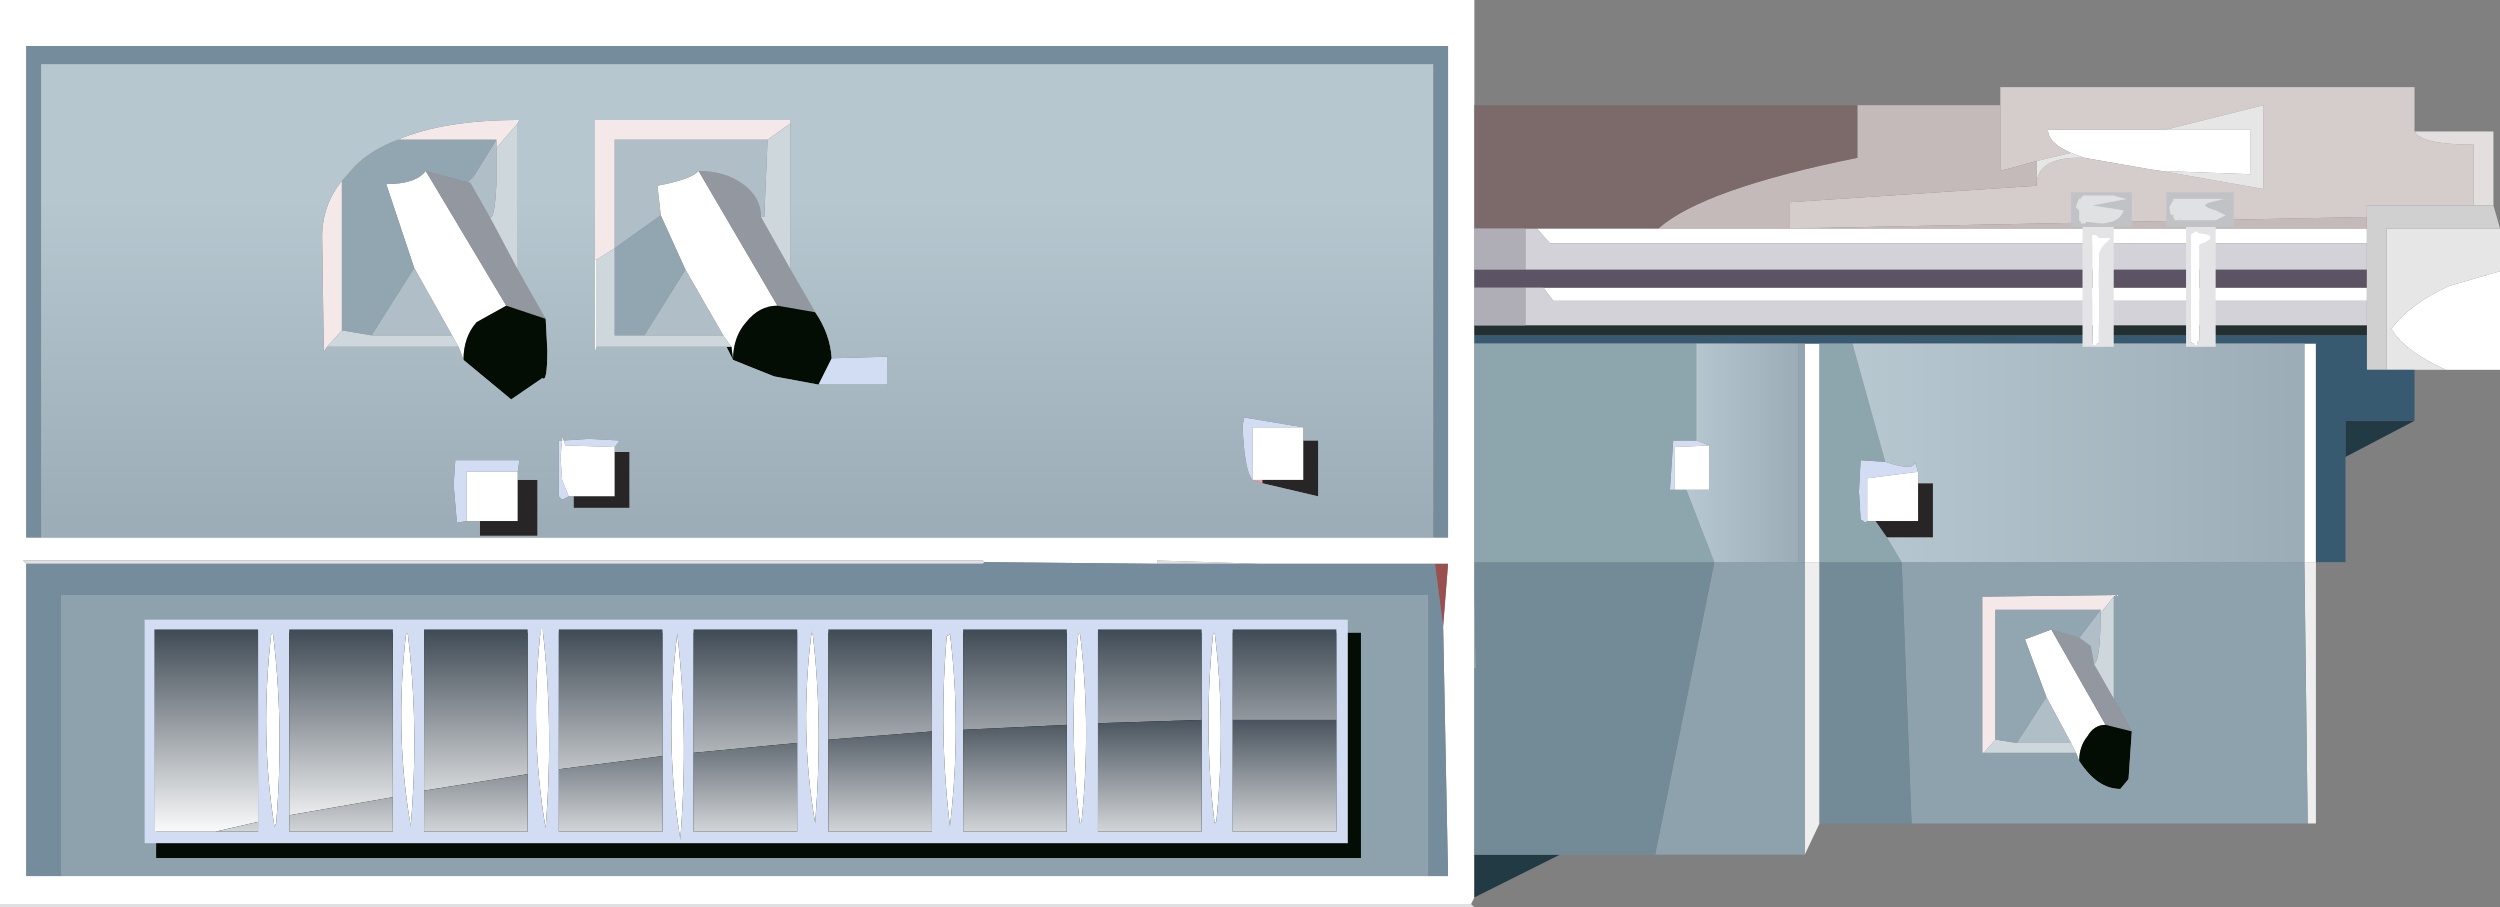 <?xml version="1.0" encoding="UTF-8" standalone="no"?>
<svg xmlns:ffdec="https://www.free-decompiler.com/flash" xmlns:xlink="http://www.w3.org/1999/xlink" ffdec:objectType="shape" height="27.6px" width="76.05px" xmlns="http://www.w3.org/2000/svg">
  <rect width="100%" height="100%" fill="#808080" stroke="none"/>
  <g transform="matrix(1.0, 0.0, 0.0, 1.0, 38.05, 13.8)">
    <path d="M22.3 9.1 L22.25 9.1 22.25 4.35 26.35 4.3 26.25 4.35 25.85 4.85 25.85 4.75 22.65 4.75 22.65 8.7 22.3 9.1 M-25.95 -9.55 Q-24.55 -10.15 -22.25 -10.15 L-22.3 -10.05 -22.95 -9.3 -22.95 -9.55 -25.95 -9.55 M-28.1 -3.25 L-28.2 -3.1 -28.25 -6.6 Q-28.25 -7.55 -27.65 -8.3 L-27.65 -3.75 -28.1 -3.25 M-19.95 -5.9 L-19.95 -10.15 -14.0 -10.15 -14.0 -10.05 -14.7 -9.55 -19.35 -9.55 -19.35 -6.25 -19.9 -5.9 -19.95 -5.9" fill="#f4e8e8" fill-rule="evenodd" stroke="none"/>
    <path d="M33.95 -6.4 L9.1 -6.4 8.7 -6.85 12.4 -6.85 16.4 -6.85 33.95 -6.85 33.95 -6.4 M6.8 -10.6 L6.8 -6.85 6.8 -5.6 6.8 -5.05 6.8 -3.9 6.8 -3.6 6.8 -3.35 6.8 3.3 6.8 4.3 6.8 6.5 6.8 12.2 6.8 13.5 6.7 13.7 -38.05 13.7 -38.05 -13.8 6.8 -13.8 6.8 -10.6 M1.6 -0.8 L1.6 -0.4 1.6 0.8 0.35 0.8 0.05 0.8 0.05 -0.8 1.6 -0.8 M33.95 -4.65 L9.2 -4.65 8.9 -5.05 33.95 -5.05 33.95 -4.65 M13.25 1.1 L12.9 1.1 12.9 -0.2 13.95 -0.25 13.95 1.1 13.25 1.1 M32.05 -3.35 L32.4 -3.35 32.4 3.3 32.05 3.3 32.05 -3.35 M16.85 -3.35 L17.3 -3.35 17.3 3.3 16.85 3.3 16.85 -3.35 M19.0 2.05 L18.75 2.05 18.75 0.75 20.3 0.55 20.3 0.9 20.3 2.05 19.0 2.05 M27.7 -8.6 L27.35 -8.65 25.35 -9.0 24.95 -9.15 Q24.25 -9.45 24.25 -9.85 L27.8 -9.85 30.4 -9.85 30.4 -8.5 27.7 -8.6 M38.0 -5.55 L38.0 -2.55 36.35 -2.55 Q35.05 -3.15 34.7 -3.8 35.25 -4.55 36.45 -5.1 L38.0 -5.55 M25.2 9.35 L25.1 9.1 24.95 8.8 24.2 7.4 23.55 5.65 24.35 5.35 26.0 8.25 Q25.65 8.25 25.45 8.6 25.2 8.9 25.2 9.35 M5.55 2.55 L6.0 2.55 6.0 -12.4 -37.25 -12.4 -37.25 2.55 -36.8 2.55 5.55 2.55 M5.85 5.25 L6.0 3.35 5.6 3.35 0.25 3.35 -2.85 3.25 -2.85 3.35 -8.1 3.3 -8.15 3.25 -37.35 3.25 -37.25 3.35 -37.25 12.85 -36.2 12.85 5.4 12.85 6.0 12.85 5.85 5.25 M-23.95 -2.85 L-24.1 -3.25 -24.3 -3.6 -25.45 -5.65 -26.3 -8.2 Q-25.4 -8.2 -25.1 -8.6 L-22.65 -4.5 -23.55 -4.0 Q-23.95 -3.55 -23.95 -2.85 M-20.95 -0.4 Q-20.95 -0.6 -20.9 -0.4 L-20.85 -0.25 -19.35 -0.2 -19.35 -0.05 -19.35 1.3 -20.6 1.3 -20.75 1.3 -20.95 0.8 -21.0 0.1 -20.95 -0.4 M-19.95 -5.9 L-19.9 -5.9 -19.9 -3.25 -19.95 -3.1 -19.95 -5.9 M-17.95 -7.25 L-18.05 -8.15 Q-17.0 -8.35 -16.8 -8.6 L-14.4 -4.5 Q-14.95 -4.5 -15.35 -4.0 -15.75 -3.55 -15.75 -2.85 L-15.8 -3.25 -16.05 -3.6 -17.2 -5.6 -17.95 -7.25 M-22.3 0.55 L-22.3 0.8 -22.3 2.05 -23.45 2.05 -23.85 2.05 -23.85 0.55 -22.3 0.55" fill="#ffffff" fill-rule="evenodd" stroke="none"/>
    <path d="M26.25 7.45 L26.8 8.45 26.0 8.25 24.35 5.35 25.2 5.6 25.55 5.85 25.65 6.4 26.25 7.45 M-22.3 -5.6 L-21.45 -4.1 -22.65 -4.5 -25.1 -8.6 -23.8 -8.25 -23.75 -8.25 -23.15 -7.2 -22.3 -5.6 M-14.0 -5.6 L-13.25 -4.3 -14.4 -4.5 -16.8 -8.6 Q-16.0 -8.6 -15.45 -8.2 -14.9 -7.8 -14.9 -7.2 L-14.0 -5.6" fill="#93979f" fill-rule="evenodd" stroke="none"/>
    <path d="M26.8 8.45 L26.7 9.9 26.45 10.2 Q25.75 10.2 25.2 9.35 25.2 8.9 25.45 8.6 25.65 8.25 26.0 8.25 L26.8 8.45 M-21.45 -4.1 L-21.4 -3.15 Q-21.4 -2.15 -21.55 -2.3 L-22.5 -1.65 -23.95 -2.85 Q-23.95 -3.55 -23.55 -4.0 L-22.65 -4.5 -21.45 -4.1 M-13.25 -4.3 Q-12.8 -3.65 -12.75 -2.9 L-13.15 -2.1 -14.5 -2.35 -15.75 -2.85 -15.95 -3.25 -15.8 -3.25 -15.75 -2.85 Q-15.75 -3.55 -15.35 -4.0 -14.95 -4.5 -14.4 -4.5 L-13.25 -4.3" fill="#030d04" fill-rule="evenodd" stroke="none"/>
    <path d="M0.05 0.8 Q-0.2 0.5 -0.25 -0.85 L-0.2 -1.1 1.6 -0.8 0.05 -0.8 0.05 0.8 M12.9 1.1 L12.75 1.1 12.85 -0.4 13.55 -0.4 13.95 -0.25 12.9 -0.2 12.9 1.1 M18.75 2.05 L18.7 2.1 18.55 2.0 18.5 1.15 18.55 0.2 19.3 0.25 Q20.2 0.55 20.2 0.25 L20.3 0.55 18.75 0.75 18.75 2.05 M-20.75 1.3 L-20.95 1.4 -21.05 1.3 -21.05 -0.4 -20.95 -0.4 -21.0 0.1 -20.95 0.8 -20.75 1.3 M-20.9 -0.4 L-20.15 -0.45 -19.2 -0.4 -19.35 -0.2 -20.85 -0.25 -20.9 -0.4 M-12.75 -2.9 L-11.05 -2.95 -11.05 -2.1 -13.15 -2.1 -12.75 -2.9 M-23.85 2.05 L-24.15 2.1 -24.25 0.95 -24.2 0.2 -22.25 0.2 -22.3 0.55 -23.85 0.55 -23.85 2.05" fill="#d2ddf3" fill-rule="evenodd" stroke="none"/>
    <path d="M1.6 -0.4 L2.05 -0.4 2.05 1.3 0.35 0.9 0.35 0.8 1.6 0.8 1.6 -0.4 M19.35 2.55 L19.0 2.05 20.3 2.05 20.3 0.9 20.75 0.9 20.75 2.55 19.35 2.55 M-19.35 -0.05 L-18.9 -0.05 -18.9 1.65 -20.6 1.65 -20.6 1.3 -19.35 1.3 -19.35 -0.05 M-22.3 0.8 L-21.7 0.8 -21.7 2.5 -23.45 2.5 -23.45 2.05 -22.3 2.05 -22.3 0.8" fill="#272525" fill-rule="evenodd" stroke="none"/>
    <path d="M-38.05 13.7 L6.7 13.7 6.8 13.8 -38.05 13.8 -38.05 13.7 M-37.25 3.35 L-37.35 3.25 -8.15 3.25 -8.1 3.3 -8.15 3.35 -37.25 3.35 M-2.85 3.35 L-2.85 3.25 0.25 3.35 -2.85 3.35" fill="#e0e0e2" fill-rule="evenodd" stroke="none"/>
    <path d="M5.6 3.35 L6.0 3.35 5.85 5.25 5.6 3.35" fill="#9a504f" fill-rule="evenodd" stroke="none"/>
    <path d="M16.4 -6.85 L16.4 -7.65 23.9 -8.15 Q23.9 -9.05 25.35 -9.0 L27.35 -8.65 27.7 -8.6 30.8 -8.05 30.8 -10.6 27.8 -9.85 24.25 -9.85 Q24.25 -9.45 24.95 -9.15 L23.9 -8.9 22.8 -8.6 22.8 -10.6 22.8 -11.15 35.4 -11.15 35.4 -9.8 Q35.6 -9.4 37.2 -9.4 L37.2 -7.55 33.95 -7.55 33.95 -7.2 16.4 -6.85" fill="#d5cccc" fill-rule="evenodd" stroke="none"/>
    <path d="M37.2 -7.55 L37.2 -9.4 Q35.6 -9.4 35.4 -9.8 L37.8 -9.8 37.8 -7.55 37.2 -7.55" fill="#e3dfdf" fill-rule="evenodd" stroke="none"/>
    <path d="M23.9 -8.15 L23.9 -8.9 24.95 -9.15 25.35 -9.0 Q23.9 -9.05 23.9 -8.15 M35.4 -2.55 L34.55 -2.55 34.55 -6.85 38.0 -6.85 38.0 -5.55 36.45 -5.1 Q35.25 -4.55 34.7 -3.8 35.05 -3.15 36.35 -2.55 L35.4 -2.55 M27.8 -9.85 L30.8 -10.6 30.8 -8.05 27.7 -8.6 30.4 -8.5 30.4 -9.85 27.8 -9.85" fill="#e6e6e6" fill-rule="evenodd" stroke="none"/>
    <path d="M8.35 -5.6 L33.95 -5.6 33.95 -5.05 8.9 -5.05 8.35 -5.05 6.8 -5.05 6.8 -5.6 8.35 -5.6" fill="#5c5364" fill-rule="evenodd" stroke="none"/>
    <path d="M33.95 -5.6 L33.95 -6.4 33.95 -6.85 33.95 -7.2 33.95 -7.55 37.2 -7.55 37.8 -7.55 38.0 -6.85 34.55 -6.85 34.55 -2.55 33.95 -2.55 33.95 -3.6 33.95 -3.9 33.95 -4.65 33.95 -5.05 33.95 -5.6" fill="#d0d0d0" fill-rule="evenodd" stroke="none"/>
    <path d="M12.4 -6.85 Q13.75 -8.05 18.45 -9.0 L18.45 -10.6 22.8 -10.6 22.8 -8.6 23.9 -8.9 23.9 -8.15 16.4 -7.65 16.4 -6.85 12.4 -6.85 M16.4 -6.85 L33.95 -7.2 33.95 -6.85 16.4 -6.85" fill="#c5baba" fill-rule="evenodd" stroke="none"/>
    <path d="M8.35 -6.85 L8.7 -6.85 9.1 -6.4 33.95 -6.4 33.95 -5.6 8.35 -5.6 8.35 -6.85 M8.9 -5.05 L9.2 -4.65 33.95 -4.65 33.95 -3.9 8.35 -3.9 8.35 -5.05 8.9 -5.05" fill="#d3d2d8" fill-rule="evenodd" stroke="none"/>
    <path d="M6.8 -3.35 L6.8 -3.6 33.95 -3.6 33.95 -2.55 34.55 -2.55 35.4 -2.55 35.4 -1.0 33.3 -1.0 33.3 0.1 33.3 3.3 32.4 3.3 32.4 -3.35 32.05 -3.35 18.3 -3.35 17.3 -3.35 16.85 -3.35 16.65 -3.35 13.55 -3.35 6.8 -3.35" fill="#375a70" fill-rule="evenodd" stroke="none"/>
    <path d="M8.35 -3.9 L33.95 -3.9 33.95 -3.6 6.8 -3.6 6.8 -3.9 8.35 -3.9" fill="#242f31" fill-rule="evenodd" stroke="none"/>
    <path d="M33.3 0.1 L33.3 -1.0 35.4 -1.0 33.3 0.1 M6.8 13.5 L6.8 12.2 9.4 12.2 6.8 13.5" fill="#223a44" fill-rule="evenodd" stroke="none"/>
    <path d="M16.85 3.3 L17.3 3.3 17.3 11.25 16.85 12.2 16.85 3.3 M32.05 3.3 L32.4 3.3 32.4 9.6 32.4 11.25 32.15 11.25 32.05 3.3" fill="#eeeeee" fill-rule="evenodd" stroke="none"/>
    <path d="M8.7 -6.85 L8.35 -6.85 6.8 -6.85 6.8 -10.6 18.45 -10.6 18.45 -9.0 Q13.75 -8.05 12.4 -6.85 L8.7 -6.85" fill="#7c6969" fill-rule="evenodd" stroke="none"/>
    <path d="M8.35 -6.85 L8.35 -5.6 6.8 -5.6 6.8 -6.85 8.35 -6.85 M8.35 -5.05 L8.35 -3.9 6.8 -3.9 6.8 -5.05 8.35 -5.05" fill="#afaeb7" fill-rule="evenodd" stroke="none"/>
    <path d="M0.35 0.9 L0.05 0.8 0.35 0.8 0.35 0.9" fill="#ec9ba1" fill-rule="evenodd" stroke="none"/>
    <path d="M20.1 11.25 L19.8 3.3 32.05 3.3 32.15 11.25 20.1 11.25 M16.65 3.3 L16.85 3.3 16.85 12.2 12.3 12.2 14.1 3.3 16.65 3.3 M6.8 6.5 L6.8 4.3 6.85 6.55 6.8 6.5 M26.25 4.35 L26.35 4.3 22.25 4.35 22.25 9.1 22.3 9.1 25.1 9.1 25.2 9.35 Q25.75 10.2 26.45 10.2 L26.7 9.9 26.8 8.45 26.25 7.45 26.25 4.35 M5.4 12.85 L-36.2 12.85 -36.2 4.3 5.4 4.3 5.4 12.85" fill="#8da2ad" fill-rule="evenodd" stroke="none"/>
    <path d="M-36.8 2.55 L-37.25 2.55 -37.25 -12.4 6.0 -12.4 6.0 2.55 5.55 2.55 5.55 -11.85 -36.8 -11.85 -36.8 2.55 M5.85 5.25 L6.0 12.85 5.4 12.85 5.4 4.3 -36.2 4.3 -36.2 12.85 -37.25 12.85 -37.25 3.35 -8.15 3.35 -8.1 3.3 -2.85 3.35 0.25 3.35 5.6 3.35 5.85 5.25" fill="#748c9c" fill-rule="evenodd" stroke="none"/>
    <path d="M22.3 9.1 L22.65 8.7 23.3 8.8 24.95 8.8 25.1 9.1 22.3 9.1 M25.85 4.85 L26.25 4.35 26.25 7.45 25.65 6.4 Q25.85 6.3 25.85 4.85 M-22.3 -10.05 L-22.3 -5.6 -23.15 -7.2 Q-23.0 -7.1 -22.95 -8.2 L-22.95 -9.3 -22.3 -10.05 M-24.1 -3.25 L-28.1 -3.25 -27.65 -3.75 -26.75 -3.6 -24.3 -3.6 -24.1 -3.25 M-23.75 -8.25 L-23.8 -8.25 -23.6 -8.5 -23.75 -8.25 M-19.9 -5.9 L-19.35 -6.25 -19.35 -3.6 -18.45 -3.6 -16.05 -3.6 -15.8 -3.25 -15.95 -3.25 -19.9 -3.25 -19.9 -5.9 M-14.7 -9.55 L-14.0 -10.05 -14.0 -5.6 -14.9 -7.2 -14.8 -7.2 -14.7 -9.55" fill="#cdd7dc" fill-rule="evenodd" stroke="none"/>
    <path d="M25.85 4.75 L25.85 4.85 Q25.85 6.3 25.65 6.4 L25.55 5.85 25.2 5.6 25.85 4.75 M24.2 7.4 L24.95 8.8 23.3 8.8 24.2 7.4 M-22.95 -9.55 L-22.95 -9.3 -22.95 -8.2 Q-23.0 -7.1 -23.15 -7.2 L-23.75 -8.25 -23.6 -8.5 -22.95 -9.55 M-26.75 -3.6 L-25.45 -5.65 -24.3 -3.6 -26.75 -3.6 M-19.35 -6.25 L-19.35 -9.55 -14.7 -9.55 -14.8 -7.2 -14.9 -7.2 Q-14.9 -7.8 -15.45 -8.2 -16.0 -8.6 -16.8 -8.6 -17.0 -8.35 -18.05 -8.15 L-17.95 -7.25 -19.35 -6.25 M-17.2 -5.6 L-16.05 -3.6 -18.45 -3.6 -17.2 -5.6" fill="#afbec7" fill-rule="evenodd" stroke="none"/>
    <path d="M16.65 -3.35 L16.85 -3.35 16.85 3.3 16.65 3.3 16.65 -3.35 M22.65 8.7 L22.65 4.75 25.85 4.75 25.2 5.6 24.35 5.35 23.55 5.65 24.2 7.4 23.3 8.8 22.65 8.7 M-27.65 -8.3 L-27.25 -8.75 Q-26.75 -9.25 -25.95 -9.55 L-22.95 -9.55 -23.6 -8.5 -23.8 -8.25 -25.1 -8.6 Q-25.4 -8.2 -26.3 -8.2 L-25.45 -5.65 -26.75 -3.6 -27.65 -3.75 -27.65 -8.3 M-19.35 -6.25 L-17.95 -7.25 -17.2 -5.6 -18.45 -3.6 -19.35 -3.6 -19.35 -6.25" fill="#92a6b1" fill-rule="evenodd" stroke="none"/>
    <path d="M6.8 3.3 L14.1 3.3 12.3 12.2 9.4 12.2 6.8 12.2 6.8 6.5 6.85 6.55 6.8 4.3 6.8 3.3 M17.3 3.3 L19.8 3.3 20.1 11.25 17.3 11.25 17.3 3.3" fill="#728b96" fill-rule="evenodd" stroke="none"/>
    <path d="M13.55 -0.4 L12.85 -0.4 12.75 1.1 12.9 1.1 13.25 1.1 14.1 3.3 6.8 3.3 6.8 -3.35 13.55 -3.35 13.55 -0.4 M17.3 -3.35 L18.3 -3.35 19.3 0.25 18.55 0.2 18.5 1.15 18.55 2.0 18.7 2.1 18.75 2.05 19.0 2.05 19.35 2.55 19.8 3.3 17.3 3.3 17.3 -3.35" fill="#8da5ad" fill-rule="evenodd" stroke="none"/>
    <path d="M0.35 0.9 L2.05 1.3 2.05 -0.4 1.6 -0.4 1.6 -0.8 -0.2 -1.1 -0.25 -0.85 Q-0.2 0.5 0.05 0.8 L0.35 0.9 M5.55 2.55 L-36.8 2.55 -36.8 -11.85 5.55 -11.85 5.55 2.55 M-22.3 -10.05 L-22.25 -10.15 Q-24.55 -10.15 -25.95 -9.55 -26.75 -9.25 -27.25 -8.75 L-27.65 -8.3 Q-28.25 -7.55 -28.25 -6.6 L-28.2 -3.1 -28.1 -3.25 -24.1 -3.25 -23.95 -2.85 -22.5 -1.65 -21.55 -2.3 Q-21.4 -2.15 -21.4 -3.15 L-21.45 -4.1 -22.3 -5.6 -22.3 -10.05 M-20.95 -0.4 L-21.05 -0.4 -21.05 1.3 -20.95 1.4 -20.75 1.3 -20.6 1.3 -20.6 1.65 -18.9 1.65 -18.9 -0.05 -19.35 -0.05 -19.35 -0.2 -19.2 -0.4 -20.15 -0.45 -20.9 -0.4 Q-20.95 -0.6 -20.95 -0.4 M-14.0 -10.05 L-14.0 -10.15 -19.95 -10.15 -19.95 -5.9 -19.95 -3.1 -19.9 -3.25 -15.95 -3.25 -15.75 -2.85 -14.5 -2.35 -13.15 -2.1 -11.05 -2.1 -11.05 -2.95 -12.75 -2.9 Q-12.8 -3.65 -13.25 -4.3 L-14.0 -5.6 -14.0 -10.05 M-22.3 0.55 L-22.25 0.2 -24.2 0.2 -24.25 0.95 -24.15 2.1 -23.85 2.05 -23.45 2.05 -23.45 2.5 -21.7 2.5 -21.7 0.8 -22.3 0.8 -22.3 0.55" fill="url(#gradient0)" fill-rule="evenodd" stroke="none"/>
    <path d="M13.55 -0.4 L13.55 -3.35 16.65 -3.35 16.65 3.3 14.1 3.3 13.25 1.1 13.95 1.1 13.95 -0.25 13.55 -0.4" fill="url(#gradient1)" fill-rule="evenodd" stroke="none"/>
    <path d="M18.3 -3.35 L32.05 -3.35 32.05 3.3 19.8 3.3 19.35 2.55 20.75 2.55 20.75 0.9 20.3 0.9 20.3 0.55 20.2 0.25 Q20.2 0.55 19.3 0.25 L18.3 -3.35" fill="url(#gradient2)" fill-rule="evenodd" stroke="none"/>
    <path d="M26.25 -6.9 L26.25 -3.25 25.3 -3.25 25.3 -6.9 26.25 -6.9 M29.35 -6.9 L29.35 -3.25 28.45 -3.25 28.45 -6.9 29.35 -6.9 M25.6 -6.6 L25.6 -6.55 25.6 -6.4 25.6 -5.8 25.6 -5.15 25.6 -4.55 25.6 -3.95 25.6 -3.35 25.6 -3.3 25.7 -3.3 25.75 -3.35 25.8 -3.35 25.8 -3.55 25.8 -4.15 25.8 -4.75 25.8 -5.35 25.8 -6.0 Q25.8 -6.25 26.15 -6.55 L25.8 -6.55 25.7 -6.65 25.6 -6.65 25.6 -6.6 M28.8 -6.75 L28.7 -6.75 28.7 -6.7 28.65 -6.7 28.6 -6.65 28.6 -6.45 28.6 -5.8 28.6 -5.2 28.6 -4.55 28.6 -3.95 28.6 -3.4 28.65 -3.35 28.7 -3.35 28.7 -3.3 28.8 -3.3 28.8 -3.35 28.8 -3.4 28.85 -3.45 28.85 -3.65 28.85 -4.25 28.85 -4.85 28.85 -5.5 28.85 -6.1 28.85 -6.35 Q29.55 -6.65 28.8 -6.7 L28.8 -6.75" fill="#e4e4e7" fill-rule="evenodd" stroke="none"/>
    <path d="M26.65 -7.75 L26.6 -7.75 26.25 -7.85 25.3 -7.85 25.3 -7.8 25.25 -7.8 25.25 -7.75 25.2 -7.75 25.15 -7.65 25.1 -7.5 25.2 -7.4 25.2 -7.25 25.2 -7.15 25.2 -7.1 25.25 -7.05 25.25 -7.0 25.3 -7.0 25.35 -7.0 25.4 -7.0 25.4 -7.05 25.9 -7.0 Q26.45 -7.05 26.55 -7.4 L25.6 -7.55 26.65 -7.75 M25.3 -6.9 L24.95 -6.9 24.95 -7.95 26.8 -7.95 26.8 -6.9 26.25 -6.9 25.3 -6.9 M28.45 -6.9 L27.85 -6.9 27.85 -7.95 29.9 -7.95 29.9 -6.9 29.35 -6.9 28.45 -6.9 M28.25 -7.1 L28.25 -7.15 28.3 -7.2 28.25 -7.1 29.35 -7.1 29.65 -7.25 29.35 -7.4 Q28.8 -7.55 29.2 -7.65 L29.6 -7.75 29.25 -7.75 28.3 -7.75 28.15 -7.75 28.05 -7.75 28.1 -7.65 28.05 -7.7 27.95 -7.5 Q27.95 -7.25 28.05 -7.25 L28.1 -7.25 28.05 -7.2 28.1 -7.15 28.1 -7.1 28.15 -7.1 28.2 -7.1 28.25 -7.1" fill="#c1c2c6" fill-rule="evenodd" stroke="none"/>
    <path d="M28.8 -6.75 L28.8 -6.7 Q29.55 -6.65 28.85 -6.35 L28.85 -6.1 28.85 -5.5 28.85 -4.85 28.85 -4.25 28.85 -3.65 28.85 -3.45 28.8 -3.4 28.8 -3.35 28.8 -3.3 28.7 -3.3 28.7 -3.35 28.65 -3.35 28.6 -3.4 28.6 -3.95 28.6 -4.55 28.6 -5.2 28.6 -5.8 28.6 -6.45 28.6 -6.65 28.65 -6.7 28.7 -6.7 28.7 -6.75 28.8 -6.75 M25.6 -6.6 L25.6 -6.65 25.7 -6.65 25.8 -6.55 26.15 -6.55 Q25.8 -6.25 25.8 -6.0 L25.8 -5.35 25.8 -4.75 25.8 -4.15 25.8 -3.55 25.8 -3.35 25.75 -3.35 25.7 -3.3 25.6 -3.3 25.6 -3.35 25.6 -3.95 25.6 -4.55 25.6 -5.15 25.6 -5.8 25.6 -6.4 25.6 -6.55 25.6 -6.6" fill="#ffffff" fill-rule="evenodd" stroke="none"/>
    <path d="M26.65 -7.75 L25.6 -7.55 26.55 -7.4 Q26.45 -7.05 25.9 -7.0 L25.4 -7.05 25.4 -7.0 25.35 -7.0 25.3 -7.0 25.25 -7.0 25.25 -7.05 25.2 -7.1 25.2 -7.15 25.2 -7.25 25.2 -7.4 25.1 -7.5 25.15 -7.65 25.2 -7.75 25.25 -7.75 25.25 -7.8 25.3 -7.8 25.3 -7.85 26.25 -7.85 26.6 -7.75 26.65 -7.75 M29.6 -7.75 L29.2 -7.65 Q28.8 -7.55 29.35 -7.4 L29.65 -7.25 29.35 -7.1 28.25 -7.1 28.2 -7.1 28.15 -7.1 28.1 -7.1 28.1 -7.15 28.05 -7.2 28.1 -7.25 28.05 -7.25 Q27.95 -7.25 27.95 -7.5 L28.05 -7.7 28.1 -7.65 28.05 -7.75 28.15 -7.75 28.3 -7.75 29.25 -7.75 29.6 -7.75 M28.25 -7.1 L28.3 -7.2 28.25 -7.15 28.25 -7.1" fill="#e0e1e2" fill-rule="evenodd" stroke="none"/>
    <path d="M3.35 5.45 L3.35 12.3 -33.3 12.3 -33.3 5.45 3.35 5.45" fill="#030d04" fill-rule="evenodd" stroke="none"/>
    <path d="M-29.75 5.45 L-29.8 5.5 Q-30.15 8.55 -29.7 11.35 L-29.65 11.25 Q-29.4 8.25 -29.75 5.45 M-30.2 11.2 L-30.2 5.35 -33.35 5.35 -33.35 11.5 -31.5 11.5 -30.2 11.5 -30.2 11.2 M-17.9 9.2 L-17.9 5.35 -21.05 5.35 -21.05 9.6 -21.05 11.5 -17.9 11.5 -17.9 9.2 M-22.0 9.75 L-22.0 5.35 -25.15 5.35 -25.15 10.25 -25.15 11.5 -22.0 11.5 -22.0 9.75 M-21.55 5.3 L-21.6 5.35 Q-21.95 8.5 -21.45 11.4 L-21.45 11.35 Q-21.2 8.2 -21.55 5.3 M-25.65 5.45 L-25.7 5.5 Q-26.05 8.55 -25.55 11.35 L-25.55 11.25 Q-25.3 8.25 -25.65 5.45 M-13.8 8.8 L-13.8 5.35 -16.95 5.35 -16.95 9.1 -16.95 11.5 -13.8 11.5 -13.8 8.8 M-17.45 5.45 L-17.45 5.5 Q-17.85 8.75 -17.35 11.75 L-17.35 11.65 Q-17.1 8.45 -17.45 5.45 M-26.1 10.45 L-26.1 5.35 -29.25 5.35 -29.25 11.0 -29.25 11.5 -26.1 11.5 -26.1 10.45 M-5.6 8.25 L-5.6 5.35 -8.75 5.35 -8.75 8.4 -8.75 11.5 -5.6 11.5 -5.6 8.25 M-9.7 8.45 L-9.7 5.35 -12.85 5.35 -12.85 8.7 -12.85 11.5 -9.7 11.5 -9.7 8.45 M-9.15 5.5 L-9.25 5.55 Q-9.5 8.5 -9.15 11.35 L-9.15 11.3 Q-8.8 8.3 -9.15 5.5 M-13.35 5.3 L-13.35 5.35 Q-13.75 8.4 -13.25 11.25 L-13.25 11.2 Q-13.0 8.05 -13.35 5.3 M2.6 8.1 L2.6 5.35 -0.55 5.35 -0.55 8.1 -0.55 11.5 2.6 11.5 2.6 8.1 M-1.5 8.1 L-1.5 5.35 -4.65 5.35 -4.65 8.2 -4.65 11.5 -1.5 11.5 -1.5 8.1 M-1.1 5.45 L-1.15 5.5 Q-1.45 8.45 -1.1 11.25 L-1.05 11.2 Q-0.75 8.2 -1.1 5.45 M-5.2 5.45 L-5.25 5.5 Q-5.55 8.45 -5.2 11.25 L-5.15 11.2 Q-4.85 8.25 -5.2 5.45 M2.95 5.05 L2.95 11.85 -33.65 11.85 -33.65 5.05 2.95 5.05" fill="#d2ddf3" fill-rule="evenodd" stroke="none"/>
    <path d="M-31.5 11.5 L-33.35 11.5 -33.35 5.35 -30.2 5.35 -30.2 11.2 -31.5 11.5 M-21.05 9.6 L-21.05 5.35 -17.9 5.35 -17.9 9.2 -21.05 9.6 M-25.15 10.25 L-25.15 5.35 -22.0 5.35 -22.0 9.75 -25.15 10.25 M-16.95 9.1 L-16.95 5.35 -13.8 5.35 -13.8 8.8 -16.95 9.1 M-29.25 11.0 L-29.25 5.35 -26.1 5.35 -26.1 10.45 -29.25 11.0 M-8.75 8.4 L-8.75 5.35 -5.6 5.35 -5.6 8.25 -8.75 8.4 M-12.85 8.7 L-12.85 5.35 -9.7 5.35 -9.7 8.45 -12.85 8.7 M-0.55 8.1 L-0.55 5.35 2.6 5.35 2.6 8.1 -0.55 8.1 M-4.65 8.2 L-4.65 5.35 -1.5 5.35 -1.5 8.1 -4.65 8.2" fill="url(#gradient3)" fill-rule="evenodd" stroke="none"/>
    <path d="M-30.2 11.2 L-30.2 11.5 -31.5 11.5 -30.2 11.2 M-17.9 9.2 L-17.9 11.5 -21.05 11.5 -21.05 9.6 -17.9 9.2 M-22.0 9.75 L-22.0 11.5 -25.15 11.5 -25.15 10.25 -22.0 9.75 M-16.95 9.1 L-13.8 8.8 -13.8 11.5 -16.95 11.5 -16.95 9.1 M-26.1 10.45 L-26.1 11.5 -29.25 11.5 -29.25 11.0 -26.1 10.45 M-5.6 8.25 L-5.6 11.5 -8.75 11.5 -8.75 8.4 -5.6 8.25 M-12.85 8.7 L-9.7 8.45 -9.7 11.5 -12.85 11.5 -12.85 8.7 M2.6 8.1 L2.6 11.5 -0.55 11.5 -0.55 8.1 2.6 8.1 M-4.65 8.2 L-1.5 8.1 -1.5 11.5 -4.65 11.5 -4.65 8.2" fill="url(#gradient4)" fill-rule="evenodd" stroke="none"/>
    <path d="M-29.75 5.45 Q-29.4 8.25 -29.65 11.25 L-29.7 11.35 Q-30.15 8.55 -29.8 5.5 L-29.75 5.45 M-25.65 5.45 Q-25.3 8.25 -25.55 11.25 L-25.55 11.35 Q-26.05 8.55 -25.7 5.5 L-25.65 5.45 M-21.55 5.3 Q-21.2 8.2 -21.45 11.35 L-21.45 11.4 Q-21.95 8.5 -21.6 5.35 L-21.55 5.3 M-17.45 5.45 Q-17.1 8.45 -17.35 11.65 L-17.35 11.75 Q-17.85 8.75 -17.45 5.5 L-17.45 5.45 M-13.35 5.3 Q-13.0 8.05 -13.25 11.2 L-13.25 11.25 Q-13.75 8.4 -13.35 5.35 L-13.35 5.3 M-9.15 5.5 Q-8.8 8.3 -9.15 11.3 L-9.15 11.35 Q-9.5 8.5 -9.25 5.55 L-9.15 5.5 M-5.2 5.45 Q-4.85 8.25 -5.15 11.2 L-5.2 11.25 Q-5.55 8.45 -5.25 5.5 L-5.2 5.45 M-1.1 5.45 Q-0.75 8.2 -1.05 11.2 L-1.1 11.25 Q-1.45 8.45 -1.15 5.5 L-1.1 5.45" fill="#ffffff" fill-rule="evenodd" stroke="none"/>
  </g>
  <defs>
    <linearGradient gradientTransform="matrix(0.0, 0.006, -0.027, 0.0, -15.8, -2.85)" gradientUnits="userSpaceOnUse" id="gradient0" spreadMethod="pad" x1="-819.2" x2="819.2">
      <stop offset="0.0" stop-color="#b7c7d0"/>
      <stop offset="1.0" stop-color="#9dadb7"/>
    </linearGradient>
    <linearGradient gradientTransform="matrix(0.002, 0.0, 0.0, 0.004, 14.95, 0.0)" gradientUnits="userSpaceOnUse" id="gradient1" spreadMethod="pad" x1="-819.2" x2="819.2">
      <stop offset="0.0" stop-color="#b7c7d0"/>
      <stop offset="1.0" stop-color="#9dadb7"/>
    </linearGradient>
    <linearGradient gradientTransform="matrix(0.008, 0.0, 0.0, 0.004, 25.2, 0.0)" gradientUnits="userSpaceOnUse" id="gradient2" spreadMethod="pad" x1="-819.2" x2="819.2">
      <stop offset="0.0" stop-color="#b7c7d0"/>
      <stop offset="1.0" stop-color="#9dadb7"/>
    </linearGradient>
    <linearGradient gradientTransform="matrix(0.0, -0.004, 0.004, 0.0, -15.4, 8.4)" gradientUnits="userSpaceOnUse" id="gradient3" spreadMethod="pad" x1="-819.2" x2="819.2">
      <stop offset="0.0" stop-color="#ffffff"/>
      <stop offset="1.0" stop-color="#39444f"/>
    </linearGradient>
    <linearGradient gradientTransform="matrix(0.0, -0.003, 0.002, 0.0, -14.45, 10.15)" gradientUnits="userSpaceOnUse" id="gradient4" spreadMethod="pad" x1="-819.2" x2="819.2">
      <stop offset="0.0" stop-color="#ffffff"/>
      <stop offset="1.0" stop-color="#39444f"/>
    </linearGradient>
  </defs>
</svg>

